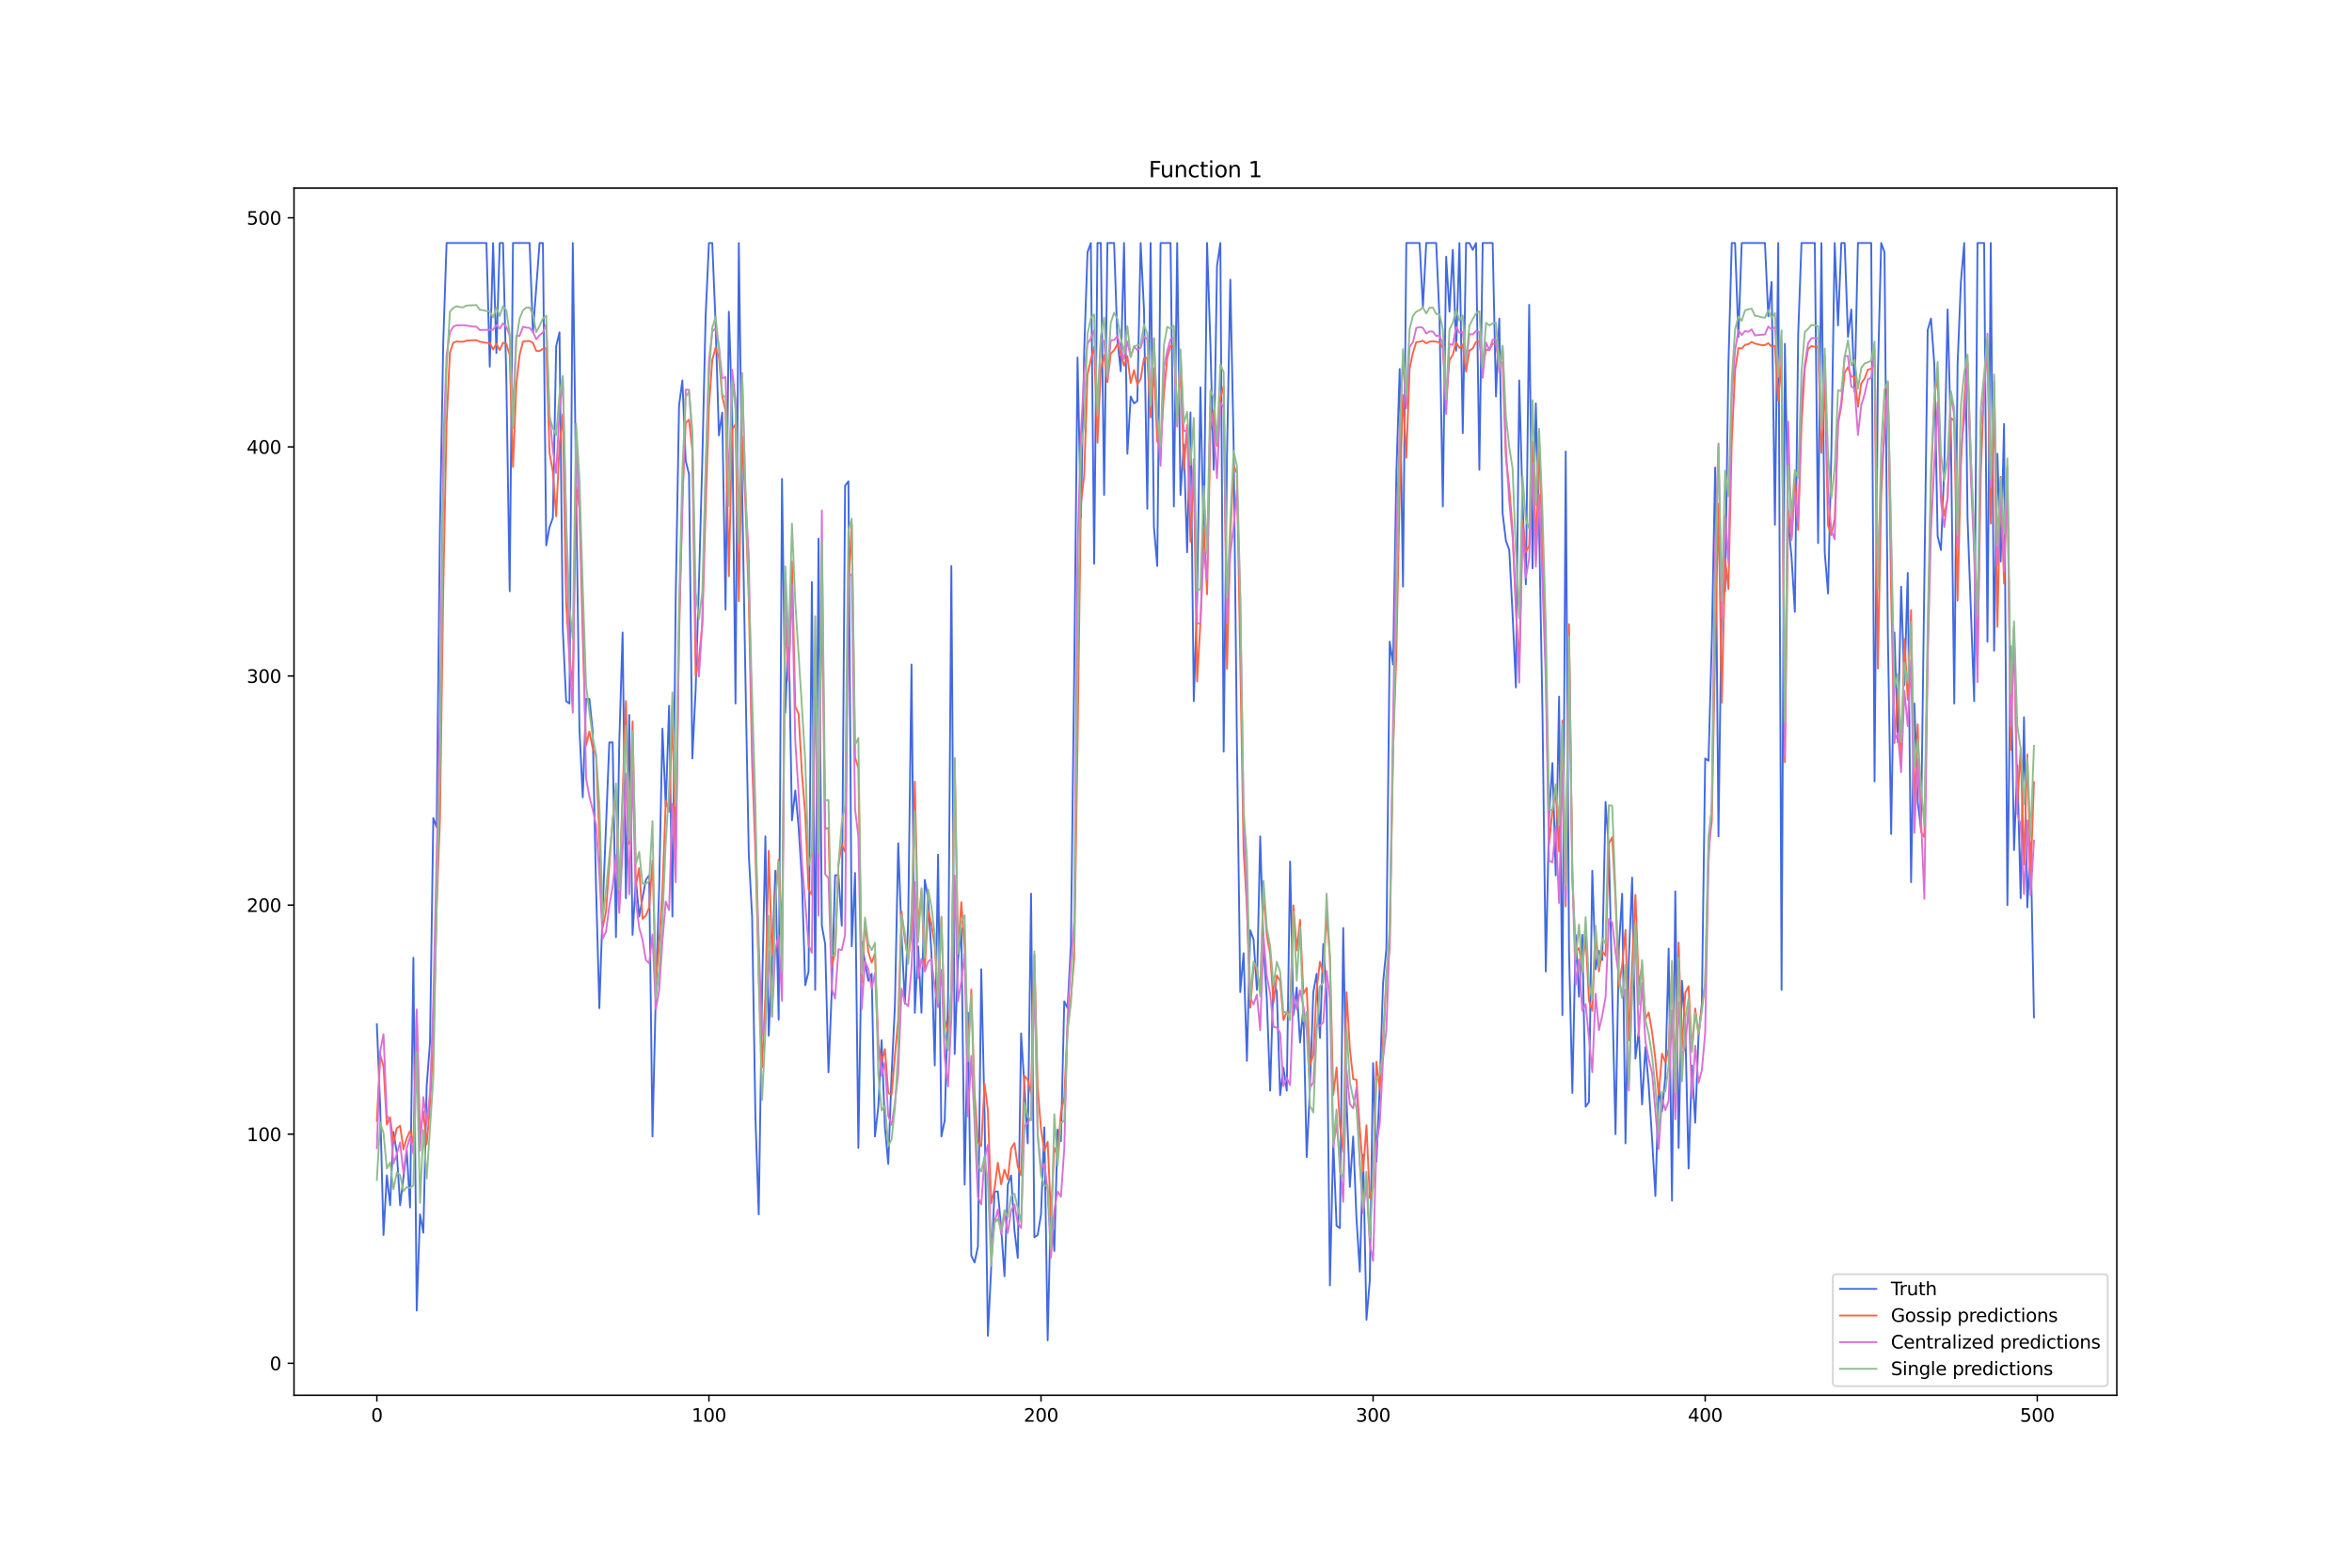 <?xml version="1.0" encoding="utf-8" standalone="no"?>
<!DOCTYPE svg PUBLIC "-//W3C//DTD SVG 1.1//EN"
  "http://www.w3.org/Graphics/SVG/1.1/DTD/svg11.dtd">
<svg xmlns:xlink="http://www.w3.org/1999/xlink" width="1296pt" height="864pt" viewBox="0 0 1296 864" xmlns="http://www.w3.org/2000/svg" version="1.1">
 <defs>
  <style type="text/css">*{stroke-linejoin: round; stroke-linecap: butt}</style>
 </defs>
 <g id="figure_1">
  <g id="patch_1">
   <path d="M 0 864 
L 1296 864 
L 1296 0 
L 0 0 
z
" style="fill: #ffffff"/>
  </g>
  <g id="axes_1">
   <g id="patch_2">
    <path d="M 162 768.96 
L 1166.4 768.96 
L 1166.4 103.68 
L 162 103.68 
z
" style="fill: #ffffff"/>
   </g>
   <g id="matplotlib.axis_1">
    <g id="xtick_1">
     <g id="line2d_1">
      <defs>
       <path id="mfa5d2a7fe6" d="M 0 0 
L 0 3.5 
" style="stroke: #000000; stroke-width: 0.8"/>
      </defs>
      <g>
       <use xlink:href="#mfa5d2a7fe6" x="207.655" y="768.96" style="stroke: #000000; stroke-width: 0.8"/>
      </g>
     </g>
     <g id="text_1">
      <!-- 0 -->
      <g transform="translate(204.473 783.558) scale(0.1 -0.1)">
       <defs>
        <path id="DejaVuSans-30" d="M 2034 4250 
Q 1547 4250 1301 3770 
Q 1056 3291 1056 2328 
Q 1056 1369 1301 889 
Q 1547 409 2034 409 
Q 2525 409 2770 889 
Q 3016 1369 3016 2328 
Q 3016 3291 2770 3770 
Q 2525 4250 2034 4250 
z
M 2034 4750 
Q 2819 4750 3233 4129 
Q 3647 3509 3647 2328 
Q 3647 1150 3233 529 
Q 2819 -91 2034 -91 
Q 1250 -91 836 529 
Q 422 1150 422 2328 
Q 422 3509 836 4129 
Q 1250 4750 2034 4750 
z
" transform="scale(0.016)"/>
       </defs>
       <use xlink:href="#DejaVuSans-30"/>
      </g>
     </g>
    </g>
    <g id="xtick_2">
     <g id="line2d_2">
      <g>
       <use xlink:href="#mfa5d2a7fe6" x="390.639" y="768.96" style="stroke: #000000; stroke-width: 0.8"/>
      </g>
     </g>
     <g id="text_2">
      <!-- 100 -->
      <g transform="translate(381.095 783.558) scale(0.1 -0.1)">
       <defs>
        <path id="DejaVuSans-31" d="M 794 531 
L 1825 531 
L 1825 4091 
L 703 3866 
L 703 4441 
L 1819 4666 
L 2450 4666 
L 2450 531 
L 3481 531 
L 3481 0 
L 794 0 
L 794 531 
z
" transform="scale(0.016)"/>
       </defs>
       <use xlink:href="#DejaVuSans-31"/>
       <use xlink:href="#DejaVuSans-30" x="63.623"/>
       <use xlink:href="#DejaVuSans-30" x="127.246"/>
      </g>
     </g>
    </g>
    <g id="xtick_3">
     <g id="line2d_3">
      <g>
       <use xlink:href="#mfa5d2a7fe6" x="573.623" y="768.96" style="stroke: #000000; stroke-width: 0.8"/>
      </g>
     </g>
     <g id="text_3">
      <!-- 200 -->
      <g transform="translate(564.079 783.558) scale(0.1 -0.1)">
       <defs>
        <path id="DejaVuSans-32" d="M 1228 531 
L 3431 531 
L 3431 0 
L 469 0 
L 469 531 
Q 828 903 1448 1529 
Q 2069 2156 2228 2338 
Q 2531 2678 2651 2914 
Q 2772 3150 2772 3378 
Q 2772 3750 2511 3984 
Q 2250 4219 1831 4219 
Q 1534 4219 1204 4116 
Q 875 4013 500 3803 
L 500 4441 
Q 881 4594 1212 4672 
Q 1544 4750 1819 4750 
Q 2544 4750 2975 4387 
Q 3406 4025 3406 3419 
Q 3406 3131 3298 2873 
Q 3191 2616 2906 2266 
Q 2828 2175 2409 1742 
Q 1991 1309 1228 531 
z
" transform="scale(0.016)"/>
       </defs>
       <use xlink:href="#DejaVuSans-32"/>
       <use xlink:href="#DejaVuSans-30" x="63.623"/>
       <use xlink:href="#DejaVuSans-30" x="127.246"/>
      </g>
     </g>
    </g>
    <g id="xtick_4">
     <g id="line2d_4">
      <g>
       <use xlink:href="#mfa5d2a7fe6" x="756.607" y="768.96" style="stroke: #000000; stroke-width: 0.8"/>
      </g>
     </g>
     <g id="text_4">
      <!-- 300 -->
      <g transform="translate(747.063 783.558) scale(0.1 -0.1)">
       <defs>
        <path id="DejaVuSans-33" d="M 2597 2516 
Q 3050 2419 3304 2112 
Q 3559 1806 3559 1356 
Q 3559 666 3084 287 
Q 2609 -91 1734 -91 
Q 1441 -91 1130 -33 
Q 819 25 488 141 
L 488 750 
Q 750 597 1062 519 
Q 1375 441 1716 441 
Q 2309 441 2620 675 
Q 2931 909 2931 1356 
Q 2931 1769 2642 2001 
Q 2353 2234 1838 2234 
L 1294 2234 
L 1294 2753 
L 1863 2753 
Q 2328 2753 2575 2939 
Q 2822 3125 2822 3475 
Q 2822 3834 2567 4026 
Q 2313 4219 1838 4219 
Q 1578 4219 1281 4162 
Q 984 4106 628 3988 
L 628 4550 
Q 988 4650 1302 4700 
Q 1616 4750 1894 4750 
Q 2613 4750 3031 4423 
Q 3450 4097 3450 3541 
Q 3450 3153 3228 2886 
Q 3006 2619 2597 2516 
z
" transform="scale(0.016)"/>
       </defs>
       <use xlink:href="#DejaVuSans-33"/>
       <use xlink:href="#DejaVuSans-30" x="63.623"/>
       <use xlink:href="#DejaVuSans-30" x="127.246"/>
      </g>
     </g>
    </g>
    <g id="xtick_5">
     <g id="line2d_5">
      <g>
       <use xlink:href="#mfa5d2a7fe6" x="939.591" y="768.96" style="stroke: #000000; stroke-width: 0.8"/>
      </g>
     </g>
     <g id="text_5">
      <!-- 400 -->
      <g transform="translate(930.047 783.558) scale(0.1 -0.1)">
       <defs>
        <path id="DejaVuSans-34" d="M 2419 4116 
L 825 1625 
L 2419 1625 
L 2419 4116 
z
M 2253 4666 
L 3047 4666 
L 3047 1625 
L 3713 1625 
L 3713 1100 
L 3047 1100 
L 3047 0 
L 2419 0 
L 2419 1100 
L 313 1100 
L 313 1709 
L 2253 4666 
z
" transform="scale(0.016)"/>
       </defs>
       <use xlink:href="#DejaVuSans-34"/>
       <use xlink:href="#DejaVuSans-30" x="63.623"/>
       <use xlink:href="#DejaVuSans-30" x="127.246"/>
      </g>
     </g>
    </g>
    <g id="xtick_6">
     <g id="line2d_6">
      <g>
       <use xlink:href="#mfa5d2a7fe6" x="1122.575" y="768.96" style="stroke: #000000; stroke-width: 0.8"/>
      </g>
     </g>
     <g id="text_6">
      <!-- 500 -->
      <g transform="translate(1113.032 783.558) scale(0.1 -0.1)">
       <defs>
        <path id="DejaVuSans-35" d="M 691 4666 
L 3169 4666 
L 3169 4134 
L 1269 4134 
L 1269 2991 
Q 1406 3038 1543 3061 
Q 1681 3084 1819 3084 
Q 2600 3084 3056 2656 
Q 3513 2228 3513 1497 
Q 3513 744 3044 326 
Q 2575 -91 1722 -91 
Q 1428 -91 1123 -41 
Q 819 9 494 109 
L 494 744 
Q 775 591 1075 516 
Q 1375 441 1709 441 
Q 2250 441 2565 725 
Q 2881 1009 2881 1497 
Q 2881 1984 2565 2268 
Q 2250 2553 1709 2553 
Q 1456 2553 1204 2497 
Q 953 2441 691 2322 
L 691 4666 
z
" transform="scale(0.016)"/>
       </defs>
       <use xlink:href="#DejaVuSans-35"/>
       <use xlink:href="#DejaVuSans-30" x="63.623"/>
       <use xlink:href="#DejaVuSans-30" x="127.246"/>
      </g>
     </g>
    </g>
   </g>
   <g id="matplotlib.axis_2">
    <g id="ytick_1">
     <g id="line2d_7">
      <defs>
       <path id="m86c3f8b17e" d="M 0 0 
L -3.5 0 
" style="stroke: #000000; stroke-width: 0.8"/>
      </defs>
      <g>
       <use xlink:href="#m86c3f8b17e" x="162" y="751.346" style="stroke: #000000; stroke-width: 0.8"/>
      </g>
     </g>
     <g id="text_7">
      <!-- 0 -->
      <g transform="translate(148.637 755.146) scale(0.1 -0.1)">
       <use xlink:href="#DejaVuSans-30"/>
      </g>
     </g>
    </g>
    <g id="ytick_2">
     <g id="line2d_8">
      <g>
       <use xlink:href="#m86c3f8b17e" x="162" y="625.083" style="stroke: #000000; stroke-width: 0.8"/>
      </g>
     </g>
     <g id="text_8">
      <!-- 100 -->
      <g transform="translate(135.912 628.882) scale(0.1 -0.1)">
       <use xlink:href="#DejaVuSans-31"/>
       <use xlink:href="#DejaVuSans-30" x="63.623"/>
       <use xlink:href="#DejaVuSans-30" x="127.246"/>
      </g>
     </g>
    </g>
    <g id="ytick_3">
     <g id="line2d_9">
      <g>
       <use xlink:href="#m86c3f8b17e" x="162" y="498.82" style="stroke: #000000; stroke-width: 0.8"/>
      </g>
     </g>
     <g id="text_9">
      <!-- 200 -->
      <g transform="translate(135.912 502.619) scale(0.1 -0.1)">
       <use xlink:href="#DejaVuSans-32"/>
       <use xlink:href="#DejaVuSans-30" x="63.623"/>
       <use xlink:href="#DejaVuSans-30" x="127.246"/>
      </g>
     </g>
    </g>
    <g id="ytick_4">
     <g id="line2d_10">
      <g>
       <use xlink:href="#m86c3f8b17e" x="162" y="372.557" style="stroke: #000000; stroke-width: 0.8"/>
      </g>
     </g>
     <g id="text_10">
      <!-- 300 -->
      <g transform="translate(135.912 376.356) scale(0.1 -0.1)">
       <use xlink:href="#DejaVuSans-33"/>
       <use xlink:href="#DejaVuSans-30" x="63.623"/>
       <use xlink:href="#DejaVuSans-30" x="127.246"/>
      </g>
     </g>
    </g>
    <g id="ytick_5">
     <g id="line2d_11">
      <g>
       <use xlink:href="#m86c3f8b17e" x="162" y="246.294" style="stroke: #000000; stroke-width: 0.8"/>
      </g>
     </g>
     <g id="text_11">
      <!-- 400 -->
      <g transform="translate(135.912 250.093) scale(0.1 -0.1)">
       <use xlink:href="#DejaVuSans-34"/>
       <use xlink:href="#DejaVuSans-30" x="63.623"/>
       <use xlink:href="#DejaVuSans-30" x="127.246"/>
      </g>
     </g>
    </g>
    <g id="ytick_6">
     <g id="line2d_12">
      <g>
       <use xlink:href="#m86c3f8b17e" x="162" y="120.031" style="stroke: #000000; stroke-width: 0.8"/>
      </g>
     </g>
     <g id="text_12">
      <!-- 500 -->
      <g transform="translate(135.912 123.83) scale(0.1 -0.1)">
       <use xlink:href="#DejaVuSans-35"/>
       <use xlink:href="#DejaVuSans-30" x="63.623"/>
       <use xlink:href="#DejaVuSans-30" x="127.246"/>
      </g>
     </g>
    </g>
   </g>
   <g id="line2d_13">
    <path d="M 207.655 564.477 
L 209.484 609.932 
L 211.314 680.639 
L 213.144 647.811 
L 214.974 664.225 
L 216.804 623.821 
L 218.634 635.184 
L 220.463 664.225 
L 224.123 633.922 
L 225.953 665.487 
L 227.783 527.861 
L 229.613 722.306 
L 231.442 669.275 
L 233.272 679.376 
L 235.102 598.568 
L 236.932 574.578 
L 238.762 450.84 
L 240.592 455.891 
L 242.422 290.486 
L 244.251 188.213 
L 246.081 133.92 
L 268.039 133.92 
L 269.869 202.102 
L 271.699 133.92 
L 273.529 194.526 
L 275.359 133.92 
L 277.189 133.92 
L 279.018 209.678 
L 280.848 325.84 
L 282.678 133.92 
L 291.827 133.92 
L 293.657 183.163 
L 297.317 133.92 
L 299.147 133.92 
L 300.976 300.587 
L 302.806 290.486 
L 304.636 285.436 
L 306.466 190.738 
L 308.296 183.163 
L 310.126 347.305 
L 311.956 386.446 
L 313.785 387.709 
L 315.615 133.92 
L 319.275 401.598 
L 321.105 439.477 
L 322.935 385.183 
L 324.764 385.183 
L 326.594 402.86 
L 328.424 488.719 
L 330.254 555.639 
L 332.084 501.345 
L 335.743 409.173 
L 337.573 409.173 
L 339.403 516.497 
L 341.233 409.173 
L 343.063 348.567 
L 344.893 495.032 
L 346.723 394.022 
L 348.552 515.234 
L 350.382 484.931 
L 352.212 505.133 
L 355.872 484.931 
L 357.702 482.406 
L 359.531 626.346 
L 361.361 548.063 
L 363.191 489.982 
L 365.021 401.598 
L 366.851 444.527 
L 368.681 388.971 
L 370.51 505.133 
L 372.34 328.365 
L 374.17 223.567 
L 376 209.678 
L 377.83 253.87 
L 379.66 261.446 
L 381.489 418.012 
L 383.319 380.133 
L 385.149 320.789 
L 386.979 253.87 
L 388.809 174.324 
L 390.639 133.92 
L 392.469 133.92 
L 394.298 178.112 
L 396.128 239.981 
L 397.958 227.355 
L 399.788 335.941 
L 401.618 171.799 
L 403.448 228.617 
L 405.277 387.709 
L 407.107 133.92 
L 408.937 270.284 
L 410.767 375.082 
L 412.597 471.042 
L 414.427 505.133 
L 416.256 616.245 
L 418.086 669.275 
L 419.916 546.8 
L 421.746 460.941 
L 423.576 570.79 
L 425.406 529.123 
L 427.236 479.881 
L 429.065 561.952 
L 430.895 263.971 
L 432.725 392.759 
L 434.555 347.305 
L 436.385 452.103 
L 438.215 435.689 
L 440.044 455.891 
L 441.874 484.931 
L 443.704 543.012 
L 445.534 535.436 
L 447.364 320.789 
L 449.194 545.538 
L 451.023 296.799 
L 452.853 510.184 
L 454.683 520.285 
L 456.513 590.992 
L 458.343 545.538 
L 460.173 482.406 
L 462.003 482.406 
L 463.832 510.184 
L 465.662 267.759 
L 467.492 265.234 
L 469.322 521.548 
L 471.152 481.143 
L 472.982 632.659 
L 474.811 519.022 
L 476.641 530.386 
L 478.471 540.487 
L 480.301 536.699 
L 482.131 626.346 
L 483.961 609.932 
L 485.79 573.315 
L 487.62 621.295 
L 489.45 641.497 
L 491.28 592.255 
L 493.11 554.376 
L 494.94 464.729 
L 496.77 515.234 
L 498.599 553.113 
L 500.429 507.659 
L 502.259 366.244 
L 504.089 558.164 
L 505.919 521.548 
L 507.749 558.164 
L 509.578 484.931 
L 511.408 495.032 
L 513.238 525.335 
L 515.068 587.204 
L 516.898 471.042 
L 518.728 626.346 
L 520.557 617.507 
L 522.387 550.588 
L 524.217 311.951 
L 526.047 580.891 
L 527.877 529.123 
L 529.707 511.447 
L 531.536 652.861 
L 533.366 558.164 
L 535.196 692.003 
L 537.026 695.791 
L 538.856 686.952 
L 540.686 534.174 
L 542.516 613.72 
L 544.345 736.195 
L 546.175 698.316 
L 548.005 656.649 
L 549.835 656.649 
L 551.665 676.851 
L 553.495 703.366 
L 555.324 652.861 
L 557.154 647.811 
L 558.984 678.114 
L 560.814 693.265 
L 562.644 569.528 
L 564.474 598.568 
L 566.303 630.134 
L 568.133 492.507 
L 569.963 681.902 
L 571.793 680.639 
L 573.623 669.275 
L 575.453 621.295 
L 577.283 738.72 
L 579.112 661.7 
L 580.942 689.477 
L 582.772 622.558 
L 584.602 628.871 
L 586.432 551.851 
L 588.262 555.639 
L 590.091 520.285 
L 591.921 370.032 
L 593.751 197.052 
L 595.581 285.436 
L 597.411 193.264 
L 599.241 138.971 
L 601.07 133.92 
L 602.9 310.688 
L 604.73 133.92 
L 606.56 133.92 
L 608.39 272.809 
L 610.22 133.92 
L 613.879 133.92 
L 615.709 186.95 
L 617.539 204.627 
L 619.369 133.92 
L 621.199 250.082 
L 623.029 218.516 
L 624.858 222.304 
L 626.688 221.042 
L 628.518 133.92 
L 630.348 170.536 
L 632.178 280.385 
L 634.008 133.92 
L 635.837 290.486 
L 637.667 311.951 
L 639.497 133.92 
L 644.987 133.92 
L 646.817 279.123 
L 648.646 133.92 
L 650.476 272.809 
L 652.306 245.031 
L 654.136 304.375 
L 655.966 227.355 
L 657.796 386.446 
L 659.625 330.89 
L 661.455 213.466 
L 663.285 298.062 
L 665.115 133.92 
L 666.945 189.476 
L 668.775 258.92 
L 670.604 146.546 
L 672.434 133.92 
L 674.264 414.224 
L 676.094 251.345 
L 677.924 154.122 
L 679.754 245.031 
L 681.583 410.436 
L 683.413 546.8 
L 685.243 525.335 
L 687.073 584.679 
L 688.903 512.709 
L 690.733 517.76 
L 692.563 545.538 
L 694.392 460.941 
L 696.222 521.548 
L 698.052 550.588 
L 699.882 601.093 
L 701.712 539.224 
L 703.542 546.8 
L 705.371 603.619 
L 707.201 588.467 
L 709.031 601.093 
L 710.861 474.83 
L 712.691 559.426 
L 714.521 544.275 
L 716.35 574.578 
L 718.18 555.639 
L 720.01 637.71 
L 721.84 598.568 
L 723.67 546.8 
L 725.5 536.699 
L 727.33 572.053 
L 729.159 520.285 
L 730.989 548.063 
L 732.819 708.417 
L 734.649 628.871 
L 736.479 675.588 
L 738.309 676.851 
L 740.138 511.447 
L 741.968 606.144 
L 743.798 654.124 
L 745.628 626.346 
L 747.458 671.801 
L 749.288 700.841 
L 751.117 636.447 
L 752.947 727.356 
L 754.777 705.892 
L 756.607 585.942 
L 758.437 640.235 
L 760.267 598.568 
L 762.097 541.75 
L 763.926 522.81 
L 765.756 353.618 
L 767.586 366.244 
L 769.416 261.446 
L 771.246 203.365 
L 773.076 323.315 
L 774.905 133.92 
L 782.225 133.92 
L 784.055 169.274 
L 785.884 133.92 
L 791.374 133.92 
L 793.204 175.587 
L 795.034 279.123 
L 796.864 141.496 
L 798.693 171.799 
L 800.523 137.708 
L 802.353 193.264 
L 804.183 133.92 
L 806.013 238.718 
L 807.843 133.92 
L 809.672 133.92 
L 811.502 137.708 
L 813.332 133.92 
L 815.162 258.92 
L 816.992 133.92 
L 822.481 133.92 
L 824.311 218.516 
L 826.141 175.587 
L 827.971 282.91 
L 829.801 298.062 
L 831.63 303.112 
L 833.46 338.466 
L 835.29 378.87 
L 837.12 209.678 
L 838.95 276.597 
L 840.78 322.052 
L 842.61 168.011 
L 844.439 313.214 
L 846.269 222.304 
L 848.099 290.486 
L 849.929 392.759 
L 851.759 535.436 
L 853.589 449.578 
L 855.418 420.537 
L 857.248 482.406 
L 859.078 383.921 
L 860.908 559.426 
L 862.738 248.819 
L 864.568 524.073 
L 866.397 602.356 
L 868.227 515.234 
L 870.057 549.325 
L 871.887 515.234 
L 873.717 609.932 
L 875.547 607.406 
L 877.377 479.881 
L 879.206 534.174 
L 881.036 524.073 
L 882.866 529.123 
L 884.696 442.002 
L 886.526 468.517 
L 890.185 625.083 
L 892.015 522.81 
L 893.845 492.507 
L 895.675 630.134 
L 897.505 529.123 
L 899.335 483.669 
L 901.164 583.416 
L 902.994 568.265 
L 904.824 608.669 
L 906.654 577.103 
L 908.484 598.568 
L 910.314 627.609 
L 912.144 659.174 
L 913.973 598.568 
L 915.803 612.457 
L 917.633 593.517 
L 919.463 522.81 
L 921.293 661.7 
L 923.123 491.244 
L 924.952 632.659 
L 926.782 540.487 
L 928.612 565.74 
L 930.442 644.023 
L 932.272 587.204 
L 934.102 618.77 
L 935.931 570.79 
L 937.761 553.113 
L 939.591 418.012 
L 941.421 419.274 
L 943.251 352.355 
L 945.081 257.658 
L 946.911 460.941 
L 948.74 325.84 
L 950.57 325.84 
L 952.4 200.839 
L 954.23 133.92 
L 956.06 133.92 
L 957.89 185.688 
L 959.719 133.92 
L 972.528 133.92 
L 974.358 174.324 
L 976.188 155.385 
L 978.018 289.224 
L 979.848 133.92 
L 981.678 545.538 
L 983.507 189.476 
L 985.337 287.961 
L 987.167 306.9 
L 988.997 337.204 
L 990.827 184.425 
L 992.657 133.92 
L 999.976 133.92 
L 1001.806 299.325 
L 1003.636 133.92 
L 1005.465 304.375 
L 1007.295 327.102 
L 1009.125 248.819 
L 1010.955 133.92 
L 1012.785 179.375 
L 1014.615 133.92 
L 1016.444 133.92 
L 1018.274 185.688 
L 1020.104 170.536 
L 1021.934 215.991 
L 1023.764 133.92 
L 1031.083 133.92 
L 1032.913 430.638 
L 1034.743 205.89 
L 1036.573 133.92 
L 1038.403 138.971 
L 1040.232 348.567 
L 1042.062 459.679 
L 1043.892 348.567 
L 1045.722 409.173 
L 1047.552 323.315 
L 1049.382 377.608 
L 1051.211 315.739 
L 1053.041 486.194 
L 1054.871 387.709 
L 1056.701 442.002 
L 1058.531 457.153 
L 1062.191 181.9 
L 1064.02 175.587 
L 1065.85 200.839 
L 1067.68 295.537 
L 1069.51 303.112 
L 1071.34 257.658 
L 1073.17 170.536 
L 1074.999 241.244 
L 1076.829 387.709 
L 1078.659 200.839 
L 1080.489 155.385 
L 1082.319 133.92 
L 1084.149 285.436 
L 1087.808 386.446 
L 1089.638 133.92 
L 1093.298 133.92 
L 1095.128 353.618 
L 1096.958 133.92 
L 1098.787 358.668 
L 1100.617 250.082 
L 1102.447 309.426 
L 1104.277 233.668 
L 1106.107 498.82 
L 1107.937 356.143 
L 1109.766 468.517 
L 1111.596 421.8 
L 1113.426 495.032 
L 1115.256 395.285 
L 1117.086 500.083 
L 1118.916 464.729 
L 1120.745 560.689 
L 1120.745 560.689 
" clip-path="url(#p479c8f4650)" style="fill: none; stroke: #4169e1; stroke-linecap: square"/>
   </g>
   <g id="line2d_14">
    <path d="M 207.655 617.798 
L 209.484 581.31 
L 211.314 587.626 
L 213.144 619.795 
L 214.974 615.829 
L 216.804 630.117 
L 218.634 621.81 
L 220.463 620.43 
L 222.293 633.548 
L 224.123 627.288 
L 225.953 623.293 
L 227.783 630.148 
L 229.613 558.119 
L 231.442 626.271 
L 233.272 612.458 
L 235.102 630.659 
L 236.932 609.13 
L 238.762 575.626 
L 240.592 500.768 
L 242.422 451.594 
L 244.251 324.339 
L 246.081 233.263 
L 247.911 194.35 
L 249.741 188.914 
L 251.571 188.16 
L 253.401 188.352 
L 255.23 188.349 
L 257.06 187.753 
L 260.72 187.491 
L 262.55 187.496 
L 264.38 188.324 
L 268.039 188.961 
L 269.869 188.956 
L 271.699 192.604 
L 273.529 189.457 
L 275.359 192.965 
L 277.189 188.886 
L 279.018 189.495 
L 280.848 195.67 
L 282.678 257.382 
L 284.508 211.909 
L 286.338 195.504 
L 288.168 188.28 
L 289.997 187.961 
L 291.827 187.971 
L 293.657 188.912 
L 295.487 193.364 
L 297.317 193.458 
L 299.147 192.243 
L 300.976 191.811 
L 302.806 249.66 
L 304.636 260 
L 306.466 284.516 
L 308.296 244.991 
L 310.126 228.334 
L 311.956 331.468 
L 313.785 363.061 
L 315.615 377.931 
L 317.445 268.152 
L 319.275 279.707 
L 321.105 351.262 
L 322.935 410.777 
L 324.764 403.178 
L 326.594 412.514 
L 328.424 416.311 
L 330.254 461.426 
L 332.084 511.204 
L 333.914 502.323 
L 337.573 451.458 
L 339.403 437.959 
L 341.233 493.498 
L 343.063 437.104 
L 344.893 386.386 
L 346.723 465.16 
L 348.552 397.609 
L 350.382 488.041 
L 352.212 478.445 
L 354.042 506.39 
L 355.872 504.6 
L 357.702 500.096 
L 359.531 474.278 
L 361.361 540.997 
L 363.191 520.423 
L 365.021 490.939 
L 366.851 441.454 
L 368.681 447.361 
L 370.51 394.809 
L 372.34 468.408 
L 374.17 351.473 
L 376 275.296 
L 377.83 232.981 
L 379.66 231.336 
L 381.489 248.08 
L 383.319 372.21 
L 385.149 363.02 
L 386.979 344.237 
L 388.809 280.932 
L 390.639 224.583 
L 392.469 198.437 
L 394.298 191.637 
L 396.128 196.859 
L 397.958 218.443 
L 399.788 226.314 
L 401.618 317.592 
L 403.448 236.626 
L 405.277 233.91 
L 407.107 331.333 
L 408.937 240.509 
L 410.767 277.684 
L 412.597 330.629 
L 414.427 420.705 
L 416.256 470.414 
L 418.086 537.597 
L 419.916 588.295 
L 421.746 548.468 
L 423.576 468.942 
L 425.406 526.286 
L 427.236 493.977 
L 429.065 473.665 
L 430.895 518.161 
L 432.725 339.008 
L 434.555 373.6 
L 436.385 309.353 
L 438.215 389.227 
L 440.044 393.541 
L 441.874 426.198 
L 443.704 448.78 
L 445.534 490.331 
L 447.364 493.081 
L 449.194 360.664 
L 451.023 473.316 
L 452.853 323.186 
L 454.683 456.669 
L 456.513 456.379 
L 458.343 533.18 
L 460.173 524.333 
L 462.003 476.598 
L 463.832 465.629 
L 465.662 469.452 
L 467.492 324.315 
L 469.322 289.136 
L 471.152 417.463 
L 472.982 423.259 
L 474.811 541.587 
L 476.641 508.628 
L 478.471 524.64 
L 480.301 530.532 
L 482.131 525.568 
L 483.961 575.527 
L 485.79 585.534 
L 487.62 578.19 
L 489.45 602.399 
L 491.28 603.371 
L 493.11 581.809 
L 494.94 561.918 
L 496.77 502.37 
L 498.599 517.928 
L 500.429 528.51 
L 502.259 514.021 
L 504.089 430.734 
L 505.919 512.105 
L 507.749 490.906 
L 509.578 533.754 
L 511.408 501.501 
L 513.238 509.414 
L 515.068 521.173 
L 516.898 552.061 
L 518.728 505.71 
L 520.557 561.927 
L 522.387 568.84 
L 524.217 546.696 
L 526.047 417.925 
L 527.877 524.778 
L 529.707 497.193 
L 531.536 522.495 
L 533.366 579.989 
L 535.196 545.37 
L 537.026 602.85 
L 538.856 629.539 
L 540.686 631.616 
L 542.516 597.263 
L 544.345 612.081 
L 546.175 663.133 
L 548.005 655.109 
L 549.835 640.814 
L 551.665 652.749 
L 553.495 644.637 
L 555.324 649.976 
L 557.154 632.961 
L 558.984 629.994 
L 560.814 643.009 
L 562.644 647.769 
L 564.474 593.006 
L 566.303 595.063 
L 568.133 602.794 
L 569.963 526.23 
L 571.793 599.542 
L 573.623 622.286 
L 575.453 634.305 
L 577.283 629.261 
L 579.112 670.788 
L 580.942 632.492 
L 582.772 636.875 
L 584.602 613.027 
L 586.432 604.875 
L 588.262 564.811 
L 590.091 549.875 
L 591.921 528.056 
L 593.751 409.461 
L 595.581 277.938 
L 597.411 261.849 
L 599.241 206.266 
L 601.07 198.192 
L 602.9 191.137 
L 604.73 243.979 
L 606.56 203.713 
L 608.39 195.714 
L 610.22 210.566 
L 612.05 194.844 
L 613.879 193.059 
L 615.709 189.592 
L 617.539 194.764 
L 619.369 201.543 
L 621.199 196.241 
L 623.029 211.086 
L 624.858 203.962 
L 626.688 211.986 
L 628.518 208.924 
L 630.348 197.497 
L 632.178 197.128 
L 634.008 230.054 
L 635.837 202.921 
L 637.667 243.23 
L 639.497 247.028 
L 641.327 217.006 
L 643.157 197.198 
L 644.987 190.522 
L 646.817 190.793 
L 648.646 229.101 
L 650.476 201.901 
L 652.306 258.971 
L 654.136 234.132 
L 655.966 298.57 
L 657.796 257.791 
L 659.625 375.566 
L 661.455 343.31 
L 663.285 290.221 
L 665.115 327.546 
L 666.945 237.591 
L 668.775 226.132 
L 670.604 245.68 
L 672.434 219.258 
L 674.264 212.86 
L 676.094 368.563 
L 677.924 296.033 
L 679.754 256.713 
L 681.583 260.779 
L 685.243 468.956 
L 687.073 500.053 
L 688.903 555.337 
L 690.733 533.184 
L 692.563 533.898 
L 694.392 546.082 
L 696.222 491.626 
L 698.052 515.579 
L 699.882 525.747 
L 701.712 552.868 
L 703.542 537.6 
L 705.371 540.626 
L 707.201 562.121 
L 709.031 557.718 
L 710.861 558.251 
L 712.691 498.98 
L 714.521 523.794 
L 716.35 506.985 
L 718.18 547.702 
L 720.01 544.437 
L 721.84 586.816 
L 723.67 581.467 
L 725.5 545.284 
L 727.33 530.069 
L 729.159 536.299 
L 730.989 504.416 
L 732.819 527.492 
L 734.649 603.475 
L 736.479 588.294 
L 738.309 619.687 
L 740.138 634.879 
L 741.968 546.827 
L 743.798 578.028 
L 745.628 594.629 
L 747.458 595.121 
L 749.288 622.021 
L 751.117 645.564 
L 752.947 620.16 
L 754.777 660.27 
L 756.607 654.744 
L 758.437 585.226 
L 760.267 600.607 
L 762.097 573.634 
L 763.926 537.686 
L 765.756 522.455 
L 767.586 414.375 
L 769.416 360.694 
L 771.246 272.856 
L 773.076 217.788 
L 774.905 252.267 
L 776.735 202.993 
L 778.565 194.289 
L 780.395 188.549 
L 782.225 188.338 
L 784.055 187.763 
L 785.884 189.222 
L 787.714 188.254 
L 789.544 188.095 
L 791.374 188.309 
L 793.204 188.651 
L 795.034 191.803 
L 796.864 220.138 
L 798.693 198.596 
L 800.523 195.49 
L 802.353 188.646 
L 804.183 191.756 
L 806.013 189.835 
L 807.843 204.815 
L 809.672 193.187 
L 811.502 192.064 
L 813.332 188.446 
L 815.162 188.113 
L 816.992 202.122 
L 818.822 192.707 
L 820.651 192.94 
L 822.481 189.397 
L 824.311 189.61 
L 826.141 199.102 
L 827.971 199.911 
L 829.801 252.3 
L 831.63 268.697 
L 833.46 292.426 
L 835.29 336.365 
L 837.12 367.176 
L 838.95 287.118 
L 840.78 304.225 
L 842.61 300.716 
L 844.439 243.317 
L 846.269 302.302 
L 848.099 244.319 
L 849.929 302.36 
L 851.759 364.977 
L 853.589 465.327 
L 855.418 446.476 
L 857.248 436.475 
L 859.078 469.301 
L 860.908 397.096 
L 862.738 499.527 
L 864.568 344.027 
L 866.397 483.887 
L 868.227 524.669 
L 870.057 522.579 
L 871.887 533.287 
L 873.717 516.068 
L 875.547 551.488 
L 877.377 557.101 
L 879.206 514.425 
L 881.036 535.363 
L 882.866 524.328 
L 884.696 526.683 
L 886.526 464.865 
L 888.356 461.452 
L 890.185 495.39 
L 892.015 543.547 
L 893.845 531.948 
L 895.675 512.484 
L 897.505 573.406 
L 899.335 531.522 
L 901.164 493.239 
L 902.994 543.725 
L 904.824 531.84 
L 906.654 561.659 
L 908.484 558.022 
L 910.314 568.755 
L 912.144 583.821 
L 913.973 603.434 
L 915.803 580.74 
L 917.633 585.502 
L 919.463 577.95 
L 921.293 535.043 
L 923.123 591.855 
L 924.952 519.478 
L 926.782 577.74 
L 928.612 547.167 
L 930.442 543.545 
L 932.272 578.876 
L 934.102 555.856 
L 935.931 570.19 
L 937.761 555.007 
L 939.591 542.093 
L 941.421 468.892 
L 943.251 452.231 
L 945.081 358.584 
L 946.911 277.707 
L 948.74 387.331 
L 950.57 307.852 
L 952.4 324.67 
L 954.23 243.565 
L 956.06 204.422 
L 957.89 191.837 
L 959.719 192.078 
L 961.549 190.088 
L 963.379 189.672 
L 965.209 188.436 
L 967.039 189.353 
L 970.698 190.209 
L 972.528 190.202 
L 974.358 189.128 
L 976.188 191.022 
L 978.018 190.59 
L 979.848 220.918 
L 981.678 198.842 
L 983.507 420.1 
L 985.337 281.321 
L 987.167 295.926 
L 988.997 261.785 
L 990.827 292.112 
L 992.657 234.36 
L 994.486 203.339 
L 996.316 192.279 
L 998.146 190.733 
L 999.976 191.167 
L 1001.806 191.157 
L 1003.636 249.564 
L 1005.465 210.602 
L 1007.295 289.738 
L 1009.125 294.889 
L 1010.955 285.878 
L 1012.785 233.945 
L 1014.615 223.424 
L 1016.444 205.391 
L 1018.274 202.348 
L 1020.104 207.536 
L 1021.934 207.613 
L 1023.764 224.225 
L 1025.594 211.211 
L 1027.424 208.624 
L 1029.253 203.696 
L 1031.083 203.246 
L 1032.913 200.591 
L 1034.743 368.434 
L 1036.573 273.258 
L 1038.403 233.754 
L 1040.232 210.825 
L 1042.062 327.357 
L 1043.892 409.458 
L 1045.722 379.402 
L 1047.552 418.816 
L 1049.382 352.177 
L 1051.211 385.656 
L 1053.041 336.233 
L 1054.871 445.972 
L 1056.701 399.2 
L 1058.531 458.394 
L 1060.361 461.454 
L 1062.191 359.73 
L 1064.02 266.573 
L 1065.85 219.317 
L 1067.68 206.538 
L 1069.51 271.444 
L 1071.34 284.284 
L 1073.17 274.657 
L 1074.999 230.37 
L 1076.829 231.868 
L 1078.659 331.026 
L 1080.489 256.954 
L 1082.319 220.371 
L 1084.149 199.903 
L 1085.978 253.206 
L 1087.808 299.695 
L 1089.638 365.033 
L 1091.468 260.927 
L 1093.298 211.48 
L 1095.128 192.707 
L 1096.958 288.511 
L 1098.787 220.87 
L 1100.617 345.422 
L 1102.447 262.759 
L 1104.277 321.619 
L 1106.107 257.479 
L 1107.937 413.236 
L 1109.766 348.048 
L 1111.596 443.478 
L 1113.426 412.964 
L 1115.256 476.511 
L 1117.086 415.853 
L 1118.916 482.174 
L 1120.745 431.058 
L 1120.745 431.058 
" clip-path="url(#p479c8f4650)" style="fill: none; stroke: #ff6347; stroke-linecap: square"/>
   </g>
   <g id="line2d_15">
    <path d="M 207.655 632.83 
L 209.484 579.383 
L 211.314 569.99 
L 213.144 614.424 
L 214.974 618.533 
L 216.804 641.252 
L 218.634 636.091 
L 220.463 629.608 
L 222.293 646.638 
L 224.123 633.016 
L 225.953 626.455 
L 227.783 635.921 
L 229.613 556.354 
L 231.442 634.145 
L 233.272 604.607 
L 235.102 618.867 
L 236.932 602.542 
L 238.762 551.695 
L 242.422 391.86 
L 244.251 245.885 
L 246.081 195.981 
L 247.911 183.127 
L 249.741 180.105 
L 251.571 179.305 
L 255.23 179.202 
L 257.06 179.404 
L 260.72 179.986 
L 262.55 180.065 
L 264.38 181.914 
L 266.209 181.803 
L 271.699 181.699 
L 273.529 179.142 
L 275.359 181.147 
L 277.189 178.128 
L 279.018 180.108 
L 280.848 184.944 
L 282.678 226.864 
L 284.508 185.063 
L 286.338 185.07 
L 288.168 180.096 
L 289.997 180.55 
L 291.827 180.659 
L 293.657 182.765 
L 295.487 187.014 
L 297.317 184.687 
L 299.147 183.281 
L 300.976 178.608 
L 302.806 228.134 
L 304.636 248.198 
L 306.466 260.706 
L 308.296 225.573 
L 310.126 209.779 
L 313.785 364.363 
L 315.615 392.819 
L 317.445 243.207 
L 319.275 280.509 
L 321.105 332.463 
L 322.935 428.993 
L 324.764 439.054 
L 326.594 446.21 
L 328.424 454.465 
L 330.254 481.412 
L 332.084 517.319 
L 333.914 513.531 
L 335.743 499.243 
L 337.573 488.703 
L 339.403 471.366 
L 341.233 503.151 
L 343.063 468.373 
L 344.893 426.361 
L 346.723 492.91 
L 348.552 425.194 
L 350.382 496.778 
L 352.212 511.315 
L 354.042 517.977 
L 355.872 528.961 
L 357.702 530.947 
L 359.531 515.057 
L 361.361 556.287 
L 363.191 545.757 
L 365.021 518.554 
L 366.851 496.849 
L 368.681 501.573 
L 370.51 443.081 
L 372.34 486.259 
L 374.17 342.568 
L 376 280.99 
L 377.83 214.751 
L 379.66 214.873 
L 381.489 241.408 
L 383.319 350.102 
L 385.149 372.949 
L 386.979 342.976 
L 388.809 259.306 
L 390.639 198.844 
L 392.469 182.736 
L 394.298 180.997 
L 396.128 190.689 
L 397.958 208.535 
L 399.788 207.753 
L 401.618 267.948 
L 403.448 203.782 
L 405.277 220.376 
L 407.107 291.672 
L 408.937 205.63 
L 410.767 274.144 
L 412.597 306.377 
L 414.427 411.652 
L 416.256 457.335 
L 418.086 519.177 
L 419.916 570.15 
L 421.746 563.476 
L 423.576 524.335 
L 425.406 560.361 
L 427.236 523.356 
L 429.065 515.437 
L 430.895 551.608 
L 432.725 324.746 
L 434.555 375.244 
L 436.385 322.014 
L 438.215 408.517 
L 440.044 436.909 
L 441.874 474.535 
L 445.534 520.887 
L 447.364 525.101 
L 449.194 365.511 
L 451.023 504.691 
L 452.853 281.315 
L 454.683 481.802 
L 456.513 483.991 
L 458.343 544.933 
L 460.173 550.345 
L 462.003 523.133 
L 463.832 523.655 
L 465.662 515.076 
L 467.492 316.097 
L 469.322 316.945 
L 471.152 445.943 
L 472.982 460.992 
L 474.811 556.28 
L 476.641 529.863 
L 478.471 534.071 
L 480.301 544.759 
L 482.131 536.372 
L 483.961 577.055 
L 485.79 592.885 
L 487.62 585.502 
L 489.45 614.881 
L 491.28 619.98 
L 493.11 607.959 
L 494.94 591.456 
L 496.77 544.894 
L 498.599 552.448 
L 500.429 554.632 
L 502.259 533.693 
L 504.089 486.111 
L 505.919 539.118 
L 507.749 528.448 
L 509.578 535.474 
L 511.408 530.056 
L 513.238 528.577 
L 515.068 544.162 
L 516.898 555.102 
L 518.728 534.561 
L 520.557 582.728 
L 522.387 598.741 
L 524.217 560.675 
L 526.047 482.529 
L 527.877 551.793 
L 529.707 540.973 
L 531.536 525.657 
L 533.366 615.354 
L 535.196 581.952 
L 537.026 619.162 
L 538.856 659.895 
L 540.686 663.837 
L 542.516 638.336 
L 544.345 630.914 
L 546.175 690.233 
L 548.005 673.988 
L 549.835 666.558 
L 551.665 680.121 
L 553.495 669.14 
L 555.324 679.419 
L 557.154 667.133 
L 558.984 663.753 
L 560.814 674.088 
L 562.644 676.864 
L 564.474 620.809 
L 566.303 618.741 
L 568.133 615.821 
L 569.963 539.836 
L 571.793 624.957 
L 573.623 644.325 
L 575.453 641.403 
L 577.283 656.449 
L 579.112 693.131 
L 580.942 666.755 
L 582.772 656.779 
L 584.602 659.536 
L 586.432 633.114 
L 588.262 560.652 
L 590.091 529.943 
L 591.921 507.451 
L 593.751 302.635 
L 595.581 239.404 
L 597.411 205.449 
L 599.241 189.423 
L 601.07 186.622 
L 602.9 182 
L 604.73 225.229 
L 606.56 187.498 
L 608.39 187.823 
L 610.22 208.538 
L 612.05 187.585 
L 613.879 187.362 
L 615.709 185.273 
L 617.539 191.869 
L 619.369 197.873 
L 621.199 188.093 
L 623.029 196.771 
L 624.858 190.938 
L 626.688 192.902 
L 628.518 191.65 
L 630.348 185.403 
L 632.178 187.009 
L 634.008 218.639 
L 635.837 186.614 
L 637.667 232.015 
L 639.497 256.721 
L 641.327 202.579 
L 643.157 193.58 
L 644.987 186.893 
L 646.817 186.167 
L 648.646 235.123 
L 650.476 193.734 
L 652.306 237.572 
L 654.136 237.177 
L 655.966 281.574 
L 657.796 252.955 
L 659.625 343.407 
L 661.455 343.745 
L 663.285 302.981 
L 665.115 319.188 
L 666.945 224.276 
L 668.775 235.844 
L 670.604 263.519 
L 672.434 221.756 
L 674.264 224.686 
L 676.094 343.526 
L 677.924 305.342 
L 679.754 290.415 
L 681.583 270.111 
L 683.413 330.703 
L 685.243 450.557 
L 687.073 497.462 
L 688.903 549.614 
L 690.733 553.607 
L 692.563 548.133 
L 694.392 567.777 
L 696.222 516.207 
L 698.052 537.997 
L 699.882 547.547 
L 701.712 565.945 
L 703.542 566.367 
L 705.371 569.248 
L 707.201 598.617 
L 709.031 593.965 
L 710.861 598.021 
L 712.691 548.927 
L 714.521 556.287 
L 716.35 545.701 
L 718.18 554.44 
L 720.01 568.235 
L 721.84 599.171 
L 723.67 596.779 
L 725.5 564.637 
L 727.33 565.372 
L 729.159 563.418 
L 730.989 535.185 
L 732.819 550.675 
L 734.649 632.274 
L 736.479 619.655 
L 738.309 639.163 
L 740.138 662.441 
L 741.968 589.591 
L 743.798 608.572 
L 745.628 610.838 
L 747.458 599.232 
L 749.288 641.774 
L 751.117 668.593 
L 752.947 651.754 
L 754.777 685.695 
L 756.607 694.917 
L 758.437 630.587 
L 760.267 619.229 
L 762.097 583.35 
L 763.926 567.48 
L 765.756 515.339 
L 767.586 397.123 
L 769.416 296.631 
L 771.246 236.62 
L 773.076 197.436 
L 774.905 224.985 
L 776.735 191.189 
L 778.565 188.627 
L 780.395 180.803 
L 782.225 180.233 
L 784.055 180.69 
L 785.884 183.797 
L 787.714 182.659 
L 789.544 182.708 
L 791.374 185.164 
L 793.204 184.928 
L 795.034 189.65 
L 796.864 228.106 
L 798.693 189.526 
L 800.523 190.137 
L 802.353 180.18 
L 804.183 183.452 
L 806.013 182.909 
L 807.843 200.52 
L 809.672 184.071 
L 811.502 184.337 
L 813.332 182.394 
L 815.162 182.958 
L 816.992 208.25 
L 818.822 188.725 
L 820.651 193.016 
L 822.481 187.163 
L 824.311 187.208 
L 826.141 205.088 
L 827.971 191.354 
L 829.801 248.383 
L 831.63 276.3 
L 833.46 295.925 
L 835.29 331.937 
L 837.12 376.223 
L 838.95 291.559 
L 840.78 318.363 
L 842.61 307.756 
L 844.439 254.905 
L 846.269 312.307 
L 848.099 272.513 
L 849.929 321.441 
L 851.759 374.511 
L 853.589 474.37 
L 855.418 475.262 
L 857.248 455.806 
L 859.078 497.635 
L 860.908 424.848 
L 862.738 496.576 
L 864.568 353.749 
L 866.397 482.529 
L 868.227 542.811 
L 870.057 528.8 
L 871.887 557.154 
L 873.717 553.387 
L 877.377 590.95 
L 879.206 547.692 
L 881.036 567.752 
L 882.866 559.797 
L 884.696 549.541 
L 886.526 506.509 
L 888.356 508.326 
L 890.185 524.647 
L 892.015 538.2 
L 893.845 549.119 
L 895.675 545.384 
L 897.505 601.088 
L 899.335 545.024 
L 901.164 516.817 
L 902.994 570.871 
L 904.824 541.63 
L 906.654 574.108 
L 908.484 583.857 
L 910.314 591.187 
L 913.973 633.302 
L 915.803 605.599 
L 917.633 611.772 
L 919.463 606.692 
L 921.293 556.677 
L 923.123 616.87 
L 924.952 552.46 
L 926.782 581.995 
L 928.612 576.373 
L 930.442 555.11 
L 932.272 605.122 
L 934.102 576.293 
L 935.931 596.776 
L 937.761 589.754 
L 939.591 569.157 
L 941.421 475.86 
L 943.251 441.043 
L 945.081 301.998 
L 946.911 244.464 
L 948.74 340.609 
L 950.57 284.507 
L 952.4 310.065 
L 954.23 218.831 
L 956.06 193.18 
L 957.89 181.933 
L 959.719 184.691 
L 961.549 182.452 
L 963.379 182.859 
L 965.209 181.528 
L 967.039 184.89 
L 968.869 184.593 
L 972.528 184.363 
L 974.358 179.971 
L 976.188 181.52 
L 978.018 180.335 
L 979.848 207.464 
L 981.678 187.855 
L 983.507 416.955 
L 985.337 232.394 
L 987.167 297.641 
L 988.997 271.782 
L 990.827 288.531 
L 992.657 220.382 
L 994.486 200.987 
L 996.316 189.088 
L 998.146 186.399 
L 1001.806 186.31 
L 1003.636 238.186 
L 1005.465 195.87 
L 1007.295 271.419 
L 1009.125 292.459 
L 1010.955 297.201 
L 1012.785 232.535 
L 1014.615 221.354 
L 1016.444 196.295 
L 1018.274 196.165 
L 1020.104 213.134 
L 1021.934 213.877 
L 1023.764 239.764 
L 1025.594 223.264 
L 1027.424 217.307 
L 1029.253 209.064 
L 1031.083 208.141 
L 1032.913 192.517 
L 1034.743 322.12 
L 1036.573 261.108 
L 1038.403 241.057 
L 1040.232 213.324 
L 1042.062 299.606 
L 1043.892 408.057 
L 1045.722 404.102 
L 1047.552 425.56 
L 1049.382 380.714 
L 1051.211 400.221 
L 1053.041 363.708 
L 1054.871 459.019 
L 1056.701 418.483 
L 1058.531 450.811 
L 1060.361 495.385 
L 1062.191 364.13 
L 1064.02 292.889 
L 1065.85 255.847 
L 1067.68 221.734 
L 1069.51 276.321 
L 1071.34 290.517 
L 1073.17 274.358 
L 1074.999 217.411 
L 1076.829 228.958 
L 1078.659 302.207 
L 1080.489 248.279 
L 1082.319 231.884 
L 1084.149 200.564 
L 1085.978 263.357 
L 1087.808 304.856 
L 1089.638 375.892 
L 1091.468 234.427 
L 1093.298 219.067 
L 1095.128 183.901 
L 1096.958 268.593 
L 1098.787 210.174 
L 1100.617 311.371 
L 1102.447 272.373 
L 1104.277 314.854 
L 1106.107 263.323 
L 1107.937 400.33 
L 1109.766 345.631 
L 1111.596 448.46 
L 1113.426 454.632 
L 1115.256 492.75 
L 1117.086 452.141 
L 1118.916 493.44 
L 1120.745 463.349 
L 1120.745 463.349 
" clip-path="url(#p479c8f4650)" style="fill: none; stroke: #da70d6; stroke-linecap: square"/>
   </g>
   <g id="line2d_16">
    <path d="M 207.655 650.318 
L 209.484 618.569 
L 211.314 624.409 
L 213.144 644.051 
L 214.974 640.641 
L 216.804 655.41 
L 218.634 646.194 
L 220.463 647.493 
L 222.293 656.508 
L 224.123 654.209 
L 225.953 654.747 
L 227.783 653.26 
L 229.613 579.945 
L 231.442 662.956 
L 233.272 622.801 
L 235.102 649.566 
L 238.762 593.775 
L 240.592 498.536 
L 242.422 425.086 
L 244.251 275.599 
L 246.081 202.832 
L 247.911 171.771 
L 249.741 169.705 
L 251.571 168.792 
L 253.401 169.271 
L 255.23 169.376 
L 257.06 168.391 
L 262.55 168.135 
L 264.38 170.74 
L 266.209 170.924 
L 268.039 171.482 
L 269.869 171.644 
L 271.699 174.942 
L 273.529 169.467 
L 275.359 174.118 
L 277.189 168.644 
L 279.018 171.035 
L 280.848 184.069 
L 282.678 236.09 
L 284.508 187.096 
L 286.338 175.488 
L 288.168 171.031 
L 289.997 169.533 
L 291.827 169.498 
L 293.657 173.308 
L 295.487 183.095 
L 297.317 179.545 
L 299.147 175.518 
L 300.976 173.969 
L 302.806 229.873 
L 304.636 235.901 
L 306.466 239.755 
L 308.296 217.295 
L 310.126 207.154 
L 311.956 286.342 
L 313.785 334.529 
L 315.615 351.881 
L 317.445 233.488 
L 319.275 263.652 
L 321.105 323.424 
L 322.935 377.818 
L 326.594 406.649 
L 328.424 415.647 
L 330.254 442.524 
L 332.084 507.02 
L 333.914 490.661 
L 337.573 453.226 
L 339.403 431.831 
L 341.233 490.366 
L 343.063 442.051 
L 344.893 400.227 
L 346.723 463.161 
L 348.552 402.782 
L 350.382 476.283 
L 352.212 469.574 
L 354.042 486.996 
L 355.872 487.087 
L 357.702 485.692 
L 359.531 452.554 
L 361.361 550.793 
L 363.191 534.722 
L 365.021 507.147 
L 366.851 463.834 
L 368.681 435.75 
L 370.51 381.585 
L 372.34 443.952 
L 374.17 334.213 
L 376 259.48 
L 377.83 218.65 
L 379.66 215.912 
L 381.489 237.195 
L 383.319 326.382 
L 385.149 341.1 
L 386.979 326.517 
L 388.809 258.909 
L 390.639 207.408 
L 392.469 180.618 
L 394.298 174.697 
L 396.128 191.757 
L 397.958 217.599 
L 399.788 219.005 
L 401.618 278.911 
L 403.448 210.225 
L 405.277 225.273 
L 407.107 299.132 
L 408.937 206.215 
L 410.767 269.256 
L 412.597 322.577 
L 416.256 444.136 
L 418.086 541.176 
L 419.916 606.32 
L 421.746 569.312 
L 423.576 504.801 
L 425.406 560.163 
L 427.236 496.997 
L 429.065 474.988 
L 430.895 535.803 
L 432.725 312.15 
L 434.555 356.226 
L 436.385 288.607 
L 438.215 331.767 
L 443.704 418.83 
L 445.534 477.131 
L 447.364 469.562 
L 449.194 339.717 
L 451.023 469.737 
L 452.853 298.162 
L 454.683 441.098 
L 456.513 440.902 
L 458.343 526.465 
L 460.173 526.63 
L 462.003 476.376 
L 463.832 453.448 
L 465.662 443.961 
L 467.492 292.52 
L 469.322 285.837 
L 471.152 410.538 
L 472.982 406.706 
L 474.811 536.723 
L 476.641 505.672 
L 478.471 519.997 
L 480.301 523.685 
L 482.131 519.643 
L 483.961 592.275 
L 485.79 611.978 
L 487.62 609.393 
L 489.45 631.625 
L 491.28 627.979 
L 493.11 610.759 
L 494.94 578.993 
L 496.77 504.239 
L 498.599 514.435 
L 500.429 531.224 
L 502.259 503.177 
L 504.089 446.961 
L 505.919 519.171 
L 507.749 489.508 
L 509.578 527.715 
L 511.408 490.166 
L 513.238 499.511 
L 515.068 514.991 
L 516.898 552.514 
L 518.728 505.125 
L 520.557 569.429 
L 522.387 578.997 
L 524.217 544.54 
L 526.047 417.922 
L 527.877 525.672 
L 529.707 507.792 
L 531.536 504.481 
L 533.366 584.849 
L 535.196 548.02 
L 537.026 611.821 
L 538.856 642.151 
L 540.686 645.652 
L 542.516 637.305 
L 544.345 651.969 
L 546.175 697.546 
L 548.005 673.983 
L 549.835 671.796 
L 551.665 677.869 
L 553.495 666.93 
L 555.324 670.797 
L 557.154 659.168 
L 558.984 657.885 
L 562.644 673.674 
L 564.474 607.787 
L 566.303 615.571 
L 568.133 617.486 
L 569.963 524.371 
L 571.793 625.961 
L 573.623 647.613 
L 575.453 653.502 
L 577.283 653.393 
L 579.112 688.26 
L 580.942 614.052 
L 582.772 642.293 
L 584.602 618.876 
L 586.432 617.632 
L 588.262 567.734 
L 590.091 553.069 
L 591.921 518.598 
L 593.751 367.774 
L 595.581 248.232 
L 597.411 233.631 
L 599.241 184.136 
L 601.07 175.225 
L 602.9 173.297 
L 604.73 228.126 
L 606.56 185.371 
L 608.39 175.072 
L 610.22 207.464 
L 612.05 177.907 
L 613.879 172.325 
L 615.709 175.747 
L 617.539 186.25 
L 619.369 194.256 
L 621.199 179.731 
L 623.029 196.724 
L 624.858 190.999 
L 626.688 190.255 
L 628.518 190.055 
L 630.348 178.84 
L 632.178 184.023 
L 634.008 223.709 
L 635.837 186.436 
L 637.667 228.911 
L 639.497 245.633 
L 641.327 190.38 
L 643.157 180.123 
L 644.987 181.06 
L 646.817 179.512 
L 648.646 233.368 
L 650.476 192.519 
L 652.306 233.379 
L 654.136 226.993 
L 655.966 256.313 
L 657.796 230.34 
L 659.625 325.742 
L 661.455 324.447 
L 663.285 267.876 
L 665.115 305.38 
L 666.945 215.018 
L 668.775 219.099 
L 670.604 243.712 
L 672.434 200.843 
L 674.264 205.16 
L 676.094 329.579 
L 677.924 287.517 
L 679.754 248.466 
L 681.583 256.776 
L 683.413 328.064 
L 685.243 446.189 
L 687.073 472.588 
L 688.903 550.776 
L 690.733 529.863 
L 692.563 533.363 
L 694.392 549.04 
L 696.222 485.409 
L 698.052 511.474 
L 699.882 521.289 
L 701.712 543.103 
L 703.542 530.063 
L 705.371 535.597 
L 707.201 558.016 
L 709.031 557.56 
L 710.861 562.294 
L 712.691 502.353 
L 714.521 540.495 
L 716.35 510.638 
L 718.18 562.881 
L 720.01 557.691 
L 721.84 609.463 
L 723.67 613.104 
L 725.5 568.708 
L 727.33 543.631 
L 729.159 541.388 
L 730.989 492.473 
L 732.819 527.774 
L 734.649 630.551 
L 736.479 611.503 
L 738.309 646.088 
L 740.138 648.926 
L 741.968 566.52 
L 743.798 596.348 
L 745.628 605.186 
L 747.458 610.702 
L 749.288 640.233 
L 751.117 665.585 
L 752.947 645.784 
L 754.777 682.114 
L 756.607 651.181 
L 758.437 595.993 
L 760.267 592.072 
L 762.097 580.994 
L 763.926 538.467 
L 765.756 510.956 
L 767.586 417.081 
L 769.416 338.719 
L 771.246 243.766 
L 773.076 192.4 
L 774.905 217.745 
L 776.735 181.224 
L 778.565 174.125 
L 780.395 171.795 
L 782.225 170.908 
L 784.055 169.433 
L 785.884 172.744 
L 787.714 169.617 
L 789.544 169.474 
L 791.374 173.035 
L 793.204 173.137 
L 795.034 181.393 
L 796.864 219.774 
L 798.693 181.481 
L 800.523 177.947 
L 802.353 170.864 
L 804.183 176.706 
L 806.013 173.847 
L 807.843 199.529 
L 809.672 179.427 
L 811.502 175.882 
L 813.332 172.717 
L 815.162 171.462 
L 816.992 202.492 
L 818.822 177.903 
L 820.651 179.363 
L 822.481 178.183 
L 824.311 177.886 
L 826.141 202.038 
L 827.971 190.451 
L 829.801 229.64 
L 831.63 246.406 
L 833.46 258.012 
L 835.29 304.285 
L 837.12 340.689 
L 838.95 262.515 
L 840.78 286.519 
L 842.61 291.362 
L 844.439 220.496 
L 846.269 278.306 
L 848.099 236.327 
L 849.929 281.926 
L 851.759 344.425 
L 853.589 446.284 
L 855.418 446.381 
L 857.248 432.226 
L 859.078 454.631 
L 860.908 399.138 
L 862.738 488.23 
L 864.568 350.985 
L 866.397 479.544 
L 868.227 528.728 
L 870.057 509.54 
L 871.887 535.865 
L 873.717 505.43 
L 875.547 541.683 
L 877.377 551.052 
L 879.206 510.258 
L 881.036 533.197 
L 882.866 517.249 
L 884.696 520.084 
L 886.526 443.82 
L 888.356 444.079 
L 892.015 539.181 
L 893.845 550.042 
L 895.675 531.685 
L 897.505 597.635 
L 899.335 545.746 
L 901.164 508.93 
L 902.994 553.686 
L 904.824 529.122 
L 906.654 562.204 
L 908.484 570.083 
L 910.314 581.805 
L 912.144 599.55 
L 913.973 623.115 
L 915.803 601.737 
L 917.633 601.526 
L 919.463 587.119 
L 921.293 529.571 
L 923.123 601.919 
L 924.952 527.936 
L 926.782 595.968 
L 928.612 561.13 
L 930.442 550.353 
L 932.272 579.835 
L 934.102 558.24 
L 935.931 569.613 
L 937.761 557.208 
L 939.591 541.513 
L 941.421 460.815 
L 943.251 446.022 
L 945.081 327.014 
L 946.911 245.543 
L 948.74 331.019 
L 950.57 259.334 
L 952.4 273.498 
L 954.23 209.149 
L 956.06 181.476 
L 957.89 174.397 
L 959.719 176.834 
L 961.549 171.047 
L 963.379 170.444 
L 965.209 170.123 
L 967.039 174.034 
L 968.869 174.308 
L 970.698 174.874 
L 972.528 175.122 
L 974.358 170.814 
L 976.188 175.323 
L 978.018 172.505 
L 979.848 207.627 
L 981.678 182.056 
L 983.507 397.989 
L 985.337 256.826 
L 987.167 283.295 
L 988.997 259.065 
L 990.827 263.393 
L 992.657 204.886 
L 994.486 182.992 
L 996.316 181.225 
L 998.146 179.057 
L 999.976 179.282 
L 1001.806 179.633 
L 1003.636 236.241 
L 1005.465 192.092 
L 1007.295 251.182 
L 1009.125 274.586 
L 1010.955 257.708 
L 1012.785 215.082 
L 1014.615 215.575 
L 1016.444 196.637 
L 1018.274 187.443 
L 1020.104 201.272 
L 1021.934 198.263 
L 1023.764 214.288 
L 1025.594 202.779 
L 1027.424 200.346 
L 1029.253 199.71 
L 1031.083 198.811 
L 1032.913 188.268 
L 1034.743 324.307 
L 1036.573 246.154 
L 1038.403 214.792 
L 1040.232 210.012 
L 1043.892 378.887 
L 1045.722 371.426 
L 1047.552 408.941 
L 1049.382 365.25 
L 1051.211 376.449 
L 1053.041 342.737 
L 1054.871 422.811 
L 1056.701 407.645 
L 1058.531 433.21 
L 1060.361 455.152 
L 1062.191 344.676 
L 1064.02 258.238 
L 1065.85 221.22 
L 1067.68 199.474 
L 1069.51 250.544 
L 1071.34 264.941 
L 1073.17 251.981 
L 1074.999 215.593 
L 1076.829 225.229 
L 1078.659 294.758 
L 1080.489 223.554 
L 1082.319 205.509 
L 1084.149 195.41 
L 1085.978 251.305 
L 1087.808 293.424 
L 1089.638 339.243 
L 1091.468 225.434 
L 1093.298 206.152 
L 1095.128 185.655 
L 1096.958 263.895 
L 1098.787 206.342 
L 1100.617 300.634 
L 1102.447 263.558 
L 1104.277 293.882 
L 1106.107 252.608 
L 1107.937 382.129 
L 1109.766 342.405 
L 1111.596 400.122 
L 1113.426 412.488 
L 1115.256 443.131 
L 1117.086 417.712 
L 1118.916 461.246 
L 1120.745 411.008 
L 1120.745 411.008 
" clip-path="url(#p479c8f4650)" style="fill: none; stroke: #8fbc8f; stroke-linecap: square"/>
   </g>
   <g id="patch_3">
    <path d="M 162 768.96 
L 162 103.68 
" style="fill: none; stroke: #000000; stroke-width: 0.8; stroke-linejoin: miter; stroke-linecap: square"/>
   </g>
   <g id="patch_4">
    <path d="M 1166.4 768.96 
L 1166.4 103.68 
" style="fill: none; stroke: #000000; stroke-width: 0.8; stroke-linejoin: miter; stroke-linecap: square"/>
   </g>
   <g id="patch_5">
    <path d="M 162 768.96 
L 1166.4 768.96 
" style="fill: none; stroke: #000000; stroke-width: 0.8; stroke-linejoin: miter; stroke-linecap: square"/>
   </g>
   <g id="patch_6">
    <path d="M 162 103.68 
L 1166.4 103.68 
" style="fill: none; stroke: #000000; stroke-width: 0.8; stroke-linejoin: miter; stroke-linecap: square"/>
   </g>
   <g id="text_13">
    <!-- Function 1 -->
    <g transform="translate(632.958 97.68) scale(0.12 -0.12)">
     <defs>
      <path id="DejaVuSans-46" d="M 628 4666 
L 3309 4666 
L 3309 4134 
L 1259 4134 
L 1259 2759 
L 3109 2759 
L 3109 2228 
L 1259 2228 
L 1259 0 
L 628 0 
L 628 4666 
z
" transform="scale(0.016)"/>
      <path id="DejaVuSans-75" d="M 544 1381 
L 544 3500 
L 1119 3500 
L 1119 1403 
Q 1119 906 1312 657 
Q 1506 409 1894 409 
Q 2359 409 2629 706 
Q 2900 1003 2900 1516 
L 2900 3500 
L 3475 3500 
L 3475 0 
L 2900 0 
L 2900 538 
Q 2691 219 2414 64 
Q 2138 -91 1772 -91 
Q 1169 -91 856 284 
Q 544 659 544 1381 
z
M 1991 3584 
L 1991 3584 
z
" transform="scale(0.016)"/>
      <path id="DejaVuSans-6e" d="M 3513 2113 
L 3513 0 
L 2938 0 
L 2938 2094 
Q 2938 2591 2744 2837 
Q 2550 3084 2163 3084 
Q 1697 3084 1428 2787 
Q 1159 2491 1159 1978 
L 1159 0 
L 581 0 
L 581 3500 
L 1159 3500 
L 1159 2956 
Q 1366 3272 1645 3428 
Q 1925 3584 2291 3584 
Q 2894 3584 3203 3211 
Q 3513 2838 3513 2113 
z
" transform="scale(0.016)"/>
      <path id="DejaVuSans-63" d="M 3122 3366 
L 3122 2828 
Q 2878 2963 2633 3030 
Q 2388 3097 2138 3097 
Q 1578 3097 1268 2742 
Q 959 2388 959 1747 
Q 959 1106 1268 751 
Q 1578 397 2138 397 
Q 2388 397 2633 464 
Q 2878 531 3122 666 
L 3122 134 
Q 2881 22 2623 -34 
Q 2366 -91 2075 -91 
Q 1284 -91 818 406 
Q 353 903 353 1747 
Q 353 2603 823 3093 
Q 1294 3584 2113 3584 
Q 2378 3584 2631 3529 
Q 2884 3475 3122 3366 
z
" transform="scale(0.016)"/>
      <path id="DejaVuSans-74" d="M 1172 4494 
L 1172 3500 
L 2356 3500 
L 2356 3053 
L 1172 3053 
L 1172 1153 
Q 1172 725 1289 603 
Q 1406 481 1766 481 
L 2356 481 
L 2356 0 
L 1766 0 
Q 1100 0 847 248 
Q 594 497 594 1153 
L 594 3053 
L 172 3053 
L 172 3500 
L 594 3500 
L 594 4494 
L 1172 4494 
z
" transform="scale(0.016)"/>
      <path id="DejaVuSans-69" d="M 603 3500 
L 1178 3500 
L 1178 0 
L 603 0 
L 603 3500 
z
M 603 4863 
L 1178 4863 
L 1178 4134 
L 603 4134 
L 603 4863 
z
" transform="scale(0.016)"/>
      <path id="DejaVuSans-6f" d="M 1959 3097 
Q 1497 3097 1228 2736 
Q 959 2375 959 1747 
Q 959 1119 1226 758 
Q 1494 397 1959 397 
Q 2419 397 2687 759 
Q 2956 1122 2956 1747 
Q 2956 2369 2687 2733 
Q 2419 3097 1959 3097 
z
M 1959 3584 
Q 2709 3584 3137 3096 
Q 3566 2609 3566 1747 
Q 3566 888 3137 398 
Q 2709 -91 1959 -91 
Q 1206 -91 779 398 
Q 353 888 353 1747 
Q 353 2609 779 3096 
Q 1206 3584 1959 3584 
z
" transform="scale(0.016)"/>
      <path id="DejaVuSans-20" transform="scale(0.016)"/>
     </defs>
     <use xlink:href="#DejaVuSans-46"/>
     <use xlink:href="#DejaVuSans-75" x="52.02"/>
     <use xlink:href="#DejaVuSans-6e" x="115.398"/>
     <use xlink:href="#DejaVuSans-63" x="178.777"/>
     <use xlink:href="#DejaVuSans-74" x="233.758"/>
     <use xlink:href="#DejaVuSans-69" x="272.967"/>
     <use xlink:href="#DejaVuSans-6f" x="300.75"/>
     <use xlink:href="#DejaVuSans-6e" x="361.932"/>
     <use xlink:href="#DejaVuSans-20" x="425.311"/>
     <use xlink:href="#DejaVuSans-31" x="457.098"/>
    </g>
   </g>
   <g id="legend_1">
    <g id="patch_7">
     <path d="M 1011.906 763.96 
L 1159.4 763.96 
Q 1161.4 763.96 1161.4 761.96 
L 1161.4 704.247 
Q 1161.4 702.247 1159.4 702.247 
L 1011.906 702.247 
Q 1009.906 702.247 1009.906 704.247 
L 1009.906 761.96 
Q 1009.906 763.96 1011.906 763.96 
z
" style="fill: #ffffff; opacity: 0.8; stroke: #cccccc; stroke-linejoin: miter"/>
    </g>
    <g id="line2d_17">
     <path d="M 1013.906 710.346 
L 1023.906 710.346 
L 1033.906 710.346 
" style="fill: none; stroke: #4169e1; stroke-linecap: square"/>
    </g>
    <g id="text_14">
     <!-- Truth -->
     <g transform="translate(1041.906 713.846) scale(0.1 -0.1)">
      <defs>
       <path id="DejaVuSans-54" d="M -19 4666 
L 3928 4666 
L 3928 4134 
L 2272 4134 
L 2272 0 
L 1638 0 
L 1638 4134 
L -19 4134 
L -19 4666 
z
" transform="scale(0.016)"/>
       <path id="DejaVuSans-72" d="M 2631 2963 
Q 2534 3019 2420 3045 
Q 2306 3072 2169 3072 
Q 1681 3072 1420 2755 
Q 1159 2438 1159 1844 
L 1159 0 
L 581 0 
L 581 3500 
L 1159 3500 
L 1159 2956 
Q 1341 3275 1631 3429 
Q 1922 3584 2338 3584 
Q 2397 3584 2469 3576 
Q 2541 3569 2628 3553 
L 2631 2963 
z
" transform="scale(0.016)"/>
       <path id="DejaVuSans-68" d="M 3513 2113 
L 3513 0 
L 2938 0 
L 2938 2094 
Q 2938 2591 2744 2837 
Q 2550 3084 2163 3084 
Q 1697 3084 1428 2787 
Q 1159 2491 1159 1978 
L 1159 0 
L 581 0 
L 581 4863 
L 1159 4863 
L 1159 2956 
Q 1366 3272 1645 3428 
Q 1925 3584 2291 3584 
Q 2894 3584 3203 3211 
Q 3513 2838 3513 2113 
z
" transform="scale(0.016)"/>
      </defs>
      <use xlink:href="#DejaVuSans-54"/>
      <use xlink:href="#DejaVuSans-72" x="46.334"/>
      <use xlink:href="#DejaVuSans-75" x="87.447"/>
      <use xlink:href="#DejaVuSans-74" x="150.826"/>
      <use xlink:href="#DejaVuSans-68" x="190.035"/>
     </g>
    </g>
    <g id="line2d_18">
     <path d="M 1013.906 725.024 
L 1023.906 725.024 
L 1033.906 725.024 
" style="fill: none; stroke: #ff6347; stroke-linecap: square"/>
    </g>
    <g id="text_15">
     <!-- Gossip predictions -->
     <g transform="translate(1041.906 728.524) scale(0.1 -0.1)">
      <defs>
       <path id="DejaVuSans-47" d="M 3809 666 
L 3809 1919 
L 2778 1919 
L 2778 2438 
L 4434 2438 
L 4434 434 
Q 4069 175 3628 42 
Q 3188 -91 2688 -91 
Q 1594 -91 976 548 
Q 359 1188 359 2328 
Q 359 3472 976 4111 
Q 1594 4750 2688 4750 
Q 3144 4750 3555 4637 
Q 3966 4525 4313 4306 
L 4313 3634 
Q 3963 3931 3569 4081 
Q 3175 4231 2741 4231 
Q 1884 4231 1454 3753 
Q 1025 3275 1025 2328 
Q 1025 1384 1454 906 
Q 1884 428 2741 428 
Q 3075 428 3337 486 
Q 3600 544 3809 666 
z
" transform="scale(0.016)"/>
       <path id="DejaVuSans-73" d="M 2834 3397 
L 2834 2853 
Q 2591 2978 2328 3040 
Q 2066 3103 1784 3103 
Q 1356 3103 1142 2972 
Q 928 2841 928 2578 
Q 928 2378 1081 2264 
Q 1234 2150 1697 2047 
L 1894 2003 
Q 2506 1872 2764 1633 
Q 3022 1394 3022 966 
Q 3022 478 2636 193 
Q 2250 -91 1575 -91 
Q 1294 -91 989 -36 
Q 684 19 347 128 
L 347 722 
Q 666 556 975 473 
Q 1284 391 1588 391 
Q 1994 391 2212 530 
Q 2431 669 2431 922 
Q 2431 1156 2273 1281 
Q 2116 1406 1581 1522 
L 1381 1569 
Q 847 1681 609 1914 
Q 372 2147 372 2553 
Q 372 3047 722 3315 
Q 1072 3584 1716 3584 
Q 2034 3584 2315 3537 
Q 2597 3491 2834 3397 
z
" transform="scale(0.016)"/>
       <path id="DejaVuSans-70" d="M 1159 525 
L 1159 -1331 
L 581 -1331 
L 581 3500 
L 1159 3500 
L 1159 2969 
Q 1341 3281 1617 3432 
Q 1894 3584 2278 3584 
Q 2916 3584 3314 3078 
Q 3713 2572 3713 1747 
Q 3713 922 3314 415 
Q 2916 -91 2278 -91 
Q 1894 -91 1617 61 
Q 1341 213 1159 525 
z
M 3116 1747 
Q 3116 2381 2855 2742 
Q 2594 3103 2138 3103 
Q 1681 3103 1420 2742 
Q 1159 2381 1159 1747 
Q 1159 1113 1420 752 
Q 1681 391 2138 391 
Q 2594 391 2855 752 
Q 3116 1113 3116 1747 
z
" transform="scale(0.016)"/>
       <path id="DejaVuSans-65" d="M 3597 1894 
L 3597 1613 
L 953 1613 
Q 991 1019 1311 708 
Q 1631 397 2203 397 
Q 2534 397 2845 478 
Q 3156 559 3463 722 
L 3463 178 
Q 3153 47 2828 -22 
Q 2503 -91 2169 -91 
Q 1331 -91 842 396 
Q 353 884 353 1716 
Q 353 2575 817 3079 
Q 1281 3584 2069 3584 
Q 2775 3584 3186 3129 
Q 3597 2675 3597 1894 
z
M 3022 2063 
Q 3016 2534 2758 2815 
Q 2500 3097 2075 3097 
Q 1594 3097 1305 2825 
Q 1016 2553 972 2059 
L 3022 2063 
z
" transform="scale(0.016)"/>
       <path id="DejaVuSans-64" d="M 2906 2969 
L 2906 4863 
L 3481 4863 
L 3481 0 
L 2906 0 
L 2906 525 
Q 2725 213 2448 61 
Q 2172 -91 1784 -91 
Q 1150 -91 751 415 
Q 353 922 353 1747 
Q 353 2572 751 3078 
Q 1150 3584 1784 3584 
Q 2172 3584 2448 3432 
Q 2725 3281 2906 2969 
z
M 947 1747 
Q 947 1113 1208 752 
Q 1469 391 1925 391 
Q 2381 391 2643 752 
Q 2906 1113 2906 1747 
Q 2906 2381 2643 2742 
Q 2381 3103 1925 3103 
Q 1469 3103 1208 2742 
Q 947 2381 947 1747 
z
" transform="scale(0.016)"/>
      </defs>
      <use xlink:href="#DejaVuSans-47"/>
      <use xlink:href="#DejaVuSans-6f" x="77.49"/>
      <use xlink:href="#DejaVuSans-73" x="138.672"/>
      <use xlink:href="#DejaVuSans-73" x="190.771"/>
      <use xlink:href="#DejaVuSans-69" x="242.871"/>
      <use xlink:href="#DejaVuSans-70" x="270.654"/>
      <use xlink:href="#DejaVuSans-20" x="334.131"/>
      <use xlink:href="#DejaVuSans-70" x="365.918"/>
      <use xlink:href="#DejaVuSans-72" x="429.395"/>
      <use xlink:href="#DejaVuSans-65" x="468.258"/>
      <use xlink:href="#DejaVuSans-64" x="529.781"/>
      <use xlink:href="#DejaVuSans-69" x="593.258"/>
      <use xlink:href="#DejaVuSans-63" x="621.041"/>
      <use xlink:href="#DejaVuSans-74" x="676.021"/>
      <use xlink:href="#DejaVuSans-69" x="715.23"/>
      <use xlink:href="#DejaVuSans-6f" x="743.014"/>
      <use xlink:href="#DejaVuSans-6e" x="804.195"/>
      <use xlink:href="#DejaVuSans-73" x="867.574"/>
     </g>
    </g>
    <g id="line2d_19">
     <path d="M 1013.906 739.702 
L 1023.906 739.702 
L 1033.906 739.702 
" style="fill: none; stroke: #da70d6; stroke-linecap: square"/>
    </g>
    <g id="text_16">
     <!-- Centralized predictions -->
     <g transform="translate(1041.906 743.202) scale(0.1 -0.1)">
      <defs>
       <path id="DejaVuSans-43" d="M 4122 4306 
L 4122 3641 
Q 3803 3938 3442 4084 
Q 3081 4231 2675 4231 
Q 1875 4231 1450 3742 
Q 1025 3253 1025 2328 
Q 1025 1406 1450 917 
Q 1875 428 2675 428 
Q 3081 428 3442 575 
Q 3803 722 4122 1019 
L 4122 359 
Q 3791 134 3420 21 
Q 3050 -91 2638 -91 
Q 1578 -91 968 557 
Q 359 1206 359 2328 
Q 359 3453 968 4101 
Q 1578 4750 2638 4750 
Q 3056 4750 3426 4639 
Q 3797 4528 4122 4306 
z
" transform="scale(0.016)"/>
       <path id="DejaVuSans-61" d="M 2194 1759 
Q 1497 1759 1228 1600 
Q 959 1441 959 1056 
Q 959 750 1161 570 
Q 1363 391 1709 391 
Q 2188 391 2477 730 
Q 2766 1069 2766 1631 
L 2766 1759 
L 2194 1759 
z
M 3341 1997 
L 3341 0 
L 2766 0 
L 2766 531 
Q 2569 213 2275 61 
Q 1981 -91 1556 -91 
Q 1019 -91 701 211 
Q 384 513 384 1019 
Q 384 1609 779 1909 
Q 1175 2209 1959 2209 
L 2766 2209 
L 2766 2266 
Q 2766 2663 2505 2880 
Q 2244 3097 1772 3097 
Q 1472 3097 1187 3025 
Q 903 2953 641 2809 
L 641 3341 
Q 956 3463 1253 3523 
Q 1550 3584 1831 3584 
Q 2591 3584 2966 3190 
Q 3341 2797 3341 1997 
z
" transform="scale(0.016)"/>
       <path id="DejaVuSans-6c" d="M 603 4863 
L 1178 4863 
L 1178 0 
L 603 0 
L 603 4863 
z
" transform="scale(0.016)"/>
       <path id="DejaVuSans-7a" d="M 353 3500 
L 3084 3500 
L 3084 2975 
L 922 459 
L 3084 459 
L 3084 0 
L 275 0 
L 275 525 
L 2438 3041 
L 353 3041 
L 353 3500 
z
" transform="scale(0.016)"/>
      </defs>
      <use xlink:href="#DejaVuSans-43"/>
      <use xlink:href="#DejaVuSans-65" x="69.824"/>
      <use xlink:href="#DejaVuSans-6e" x="131.348"/>
      <use xlink:href="#DejaVuSans-74" x="194.727"/>
      <use xlink:href="#DejaVuSans-72" x="233.936"/>
      <use xlink:href="#DejaVuSans-61" x="275.049"/>
      <use xlink:href="#DejaVuSans-6c" x="336.328"/>
      <use xlink:href="#DejaVuSans-69" x="364.111"/>
      <use xlink:href="#DejaVuSans-7a" x="391.895"/>
      <use xlink:href="#DejaVuSans-65" x="444.385"/>
      <use xlink:href="#DejaVuSans-64" x="505.908"/>
      <use xlink:href="#DejaVuSans-20" x="569.385"/>
      <use xlink:href="#DejaVuSans-70" x="601.172"/>
      <use xlink:href="#DejaVuSans-72" x="664.648"/>
      <use xlink:href="#DejaVuSans-65" x="703.512"/>
      <use xlink:href="#DejaVuSans-64" x="765.035"/>
      <use xlink:href="#DejaVuSans-69" x="828.512"/>
      <use xlink:href="#DejaVuSans-63" x="856.295"/>
      <use xlink:href="#DejaVuSans-74" x="911.275"/>
      <use xlink:href="#DejaVuSans-69" x="950.484"/>
      <use xlink:href="#DejaVuSans-6f" x="978.268"/>
      <use xlink:href="#DejaVuSans-6e" x="1039.449"/>
      <use xlink:href="#DejaVuSans-73" x="1102.828"/>
     </g>
    </g>
    <g id="line2d_20">
     <path d="M 1013.906 754.38 
L 1023.906 754.38 
L 1033.906 754.38 
" style="fill: none; stroke: #8fbc8f; stroke-linecap: square"/>
    </g>
    <g id="text_17">
     <!-- Single predictions -->
     <g transform="translate(1041.906 757.88) scale(0.1 -0.1)">
      <defs>
       <path id="DejaVuSans-53" d="M 3425 4513 
L 3425 3897 
Q 3066 4069 2747 4153 
Q 2428 4238 2131 4238 
Q 1616 4238 1336 4038 
Q 1056 3838 1056 3469 
Q 1056 3159 1242 3001 
Q 1428 2844 1947 2747 
L 2328 2669 
Q 3034 2534 3370 2195 
Q 3706 1856 3706 1288 
Q 3706 609 3251 259 
Q 2797 -91 1919 -91 
Q 1588 -91 1214 -16 
Q 841 59 441 206 
L 441 856 
Q 825 641 1194 531 
Q 1563 422 1919 422 
Q 2459 422 2753 634 
Q 3047 847 3047 1241 
Q 3047 1584 2836 1778 
Q 2625 1972 2144 2069 
L 1759 2144 
Q 1053 2284 737 2584 
Q 422 2884 422 3419 
Q 422 4038 858 4394 
Q 1294 4750 2059 4750 
Q 2388 4750 2728 4690 
Q 3069 4631 3425 4513 
z
" transform="scale(0.016)"/>
       <path id="DejaVuSans-67" d="M 2906 1791 
Q 2906 2416 2648 2759 
Q 2391 3103 1925 3103 
Q 1463 3103 1205 2759 
Q 947 2416 947 1791 
Q 947 1169 1205 825 
Q 1463 481 1925 481 
Q 2391 481 2648 825 
Q 2906 1169 2906 1791 
z
M 3481 434 
Q 3481 -459 3084 -895 
Q 2688 -1331 1869 -1331 
Q 1566 -1331 1297 -1286 
Q 1028 -1241 775 -1147 
L 775 -588 
Q 1028 -725 1275 -790 
Q 1522 -856 1778 -856 
Q 2344 -856 2625 -561 
Q 2906 -266 2906 331 
L 2906 616 
Q 2728 306 2450 153 
Q 2172 0 1784 0 
Q 1141 0 747 490 
Q 353 981 353 1791 
Q 353 2603 747 3093 
Q 1141 3584 1784 3584 
Q 2172 3584 2450 3431 
Q 2728 3278 2906 2969 
L 2906 3500 
L 3481 3500 
L 3481 434 
z
" transform="scale(0.016)"/>
      </defs>
      <use xlink:href="#DejaVuSans-53"/>
      <use xlink:href="#DejaVuSans-69" x="63.477"/>
      <use xlink:href="#DejaVuSans-6e" x="91.26"/>
      <use xlink:href="#DejaVuSans-67" x="154.639"/>
      <use xlink:href="#DejaVuSans-6c" x="218.115"/>
      <use xlink:href="#DejaVuSans-65" x="245.898"/>
      <use xlink:href="#DejaVuSans-20" x="307.422"/>
      <use xlink:href="#DejaVuSans-70" x="339.209"/>
      <use xlink:href="#DejaVuSans-72" x="402.686"/>
      <use xlink:href="#DejaVuSans-65" x="441.549"/>
      <use xlink:href="#DejaVuSans-64" x="503.072"/>
      <use xlink:href="#DejaVuSans-69" x="566.549"/>
      <use xlink:href="#DejaVuSans-63" x="594.332"/>
      <use xlink:href="#DejaVuSans-74" x="649.312"/>
      <use xlink:href="#DejaVuSans-69" x="688.521"/>
      <use xlink:href="#DejaVuSans-6f" x="716.305"/>
      <use xlink:href="#DejaVuSans-6e" x="777.486"/>
      <use xlink:href="#DejaVuSans-73" x="840.865"/>
     </g>
    </g>
   </g>
  </g>
 </g>
 <defs>
  <clipPath id="p479c8f4650">
   <rect x="162" y="103.68" width="1004.4" height="665.28"/>
  </clipPath>
 </defs>
</svg>
